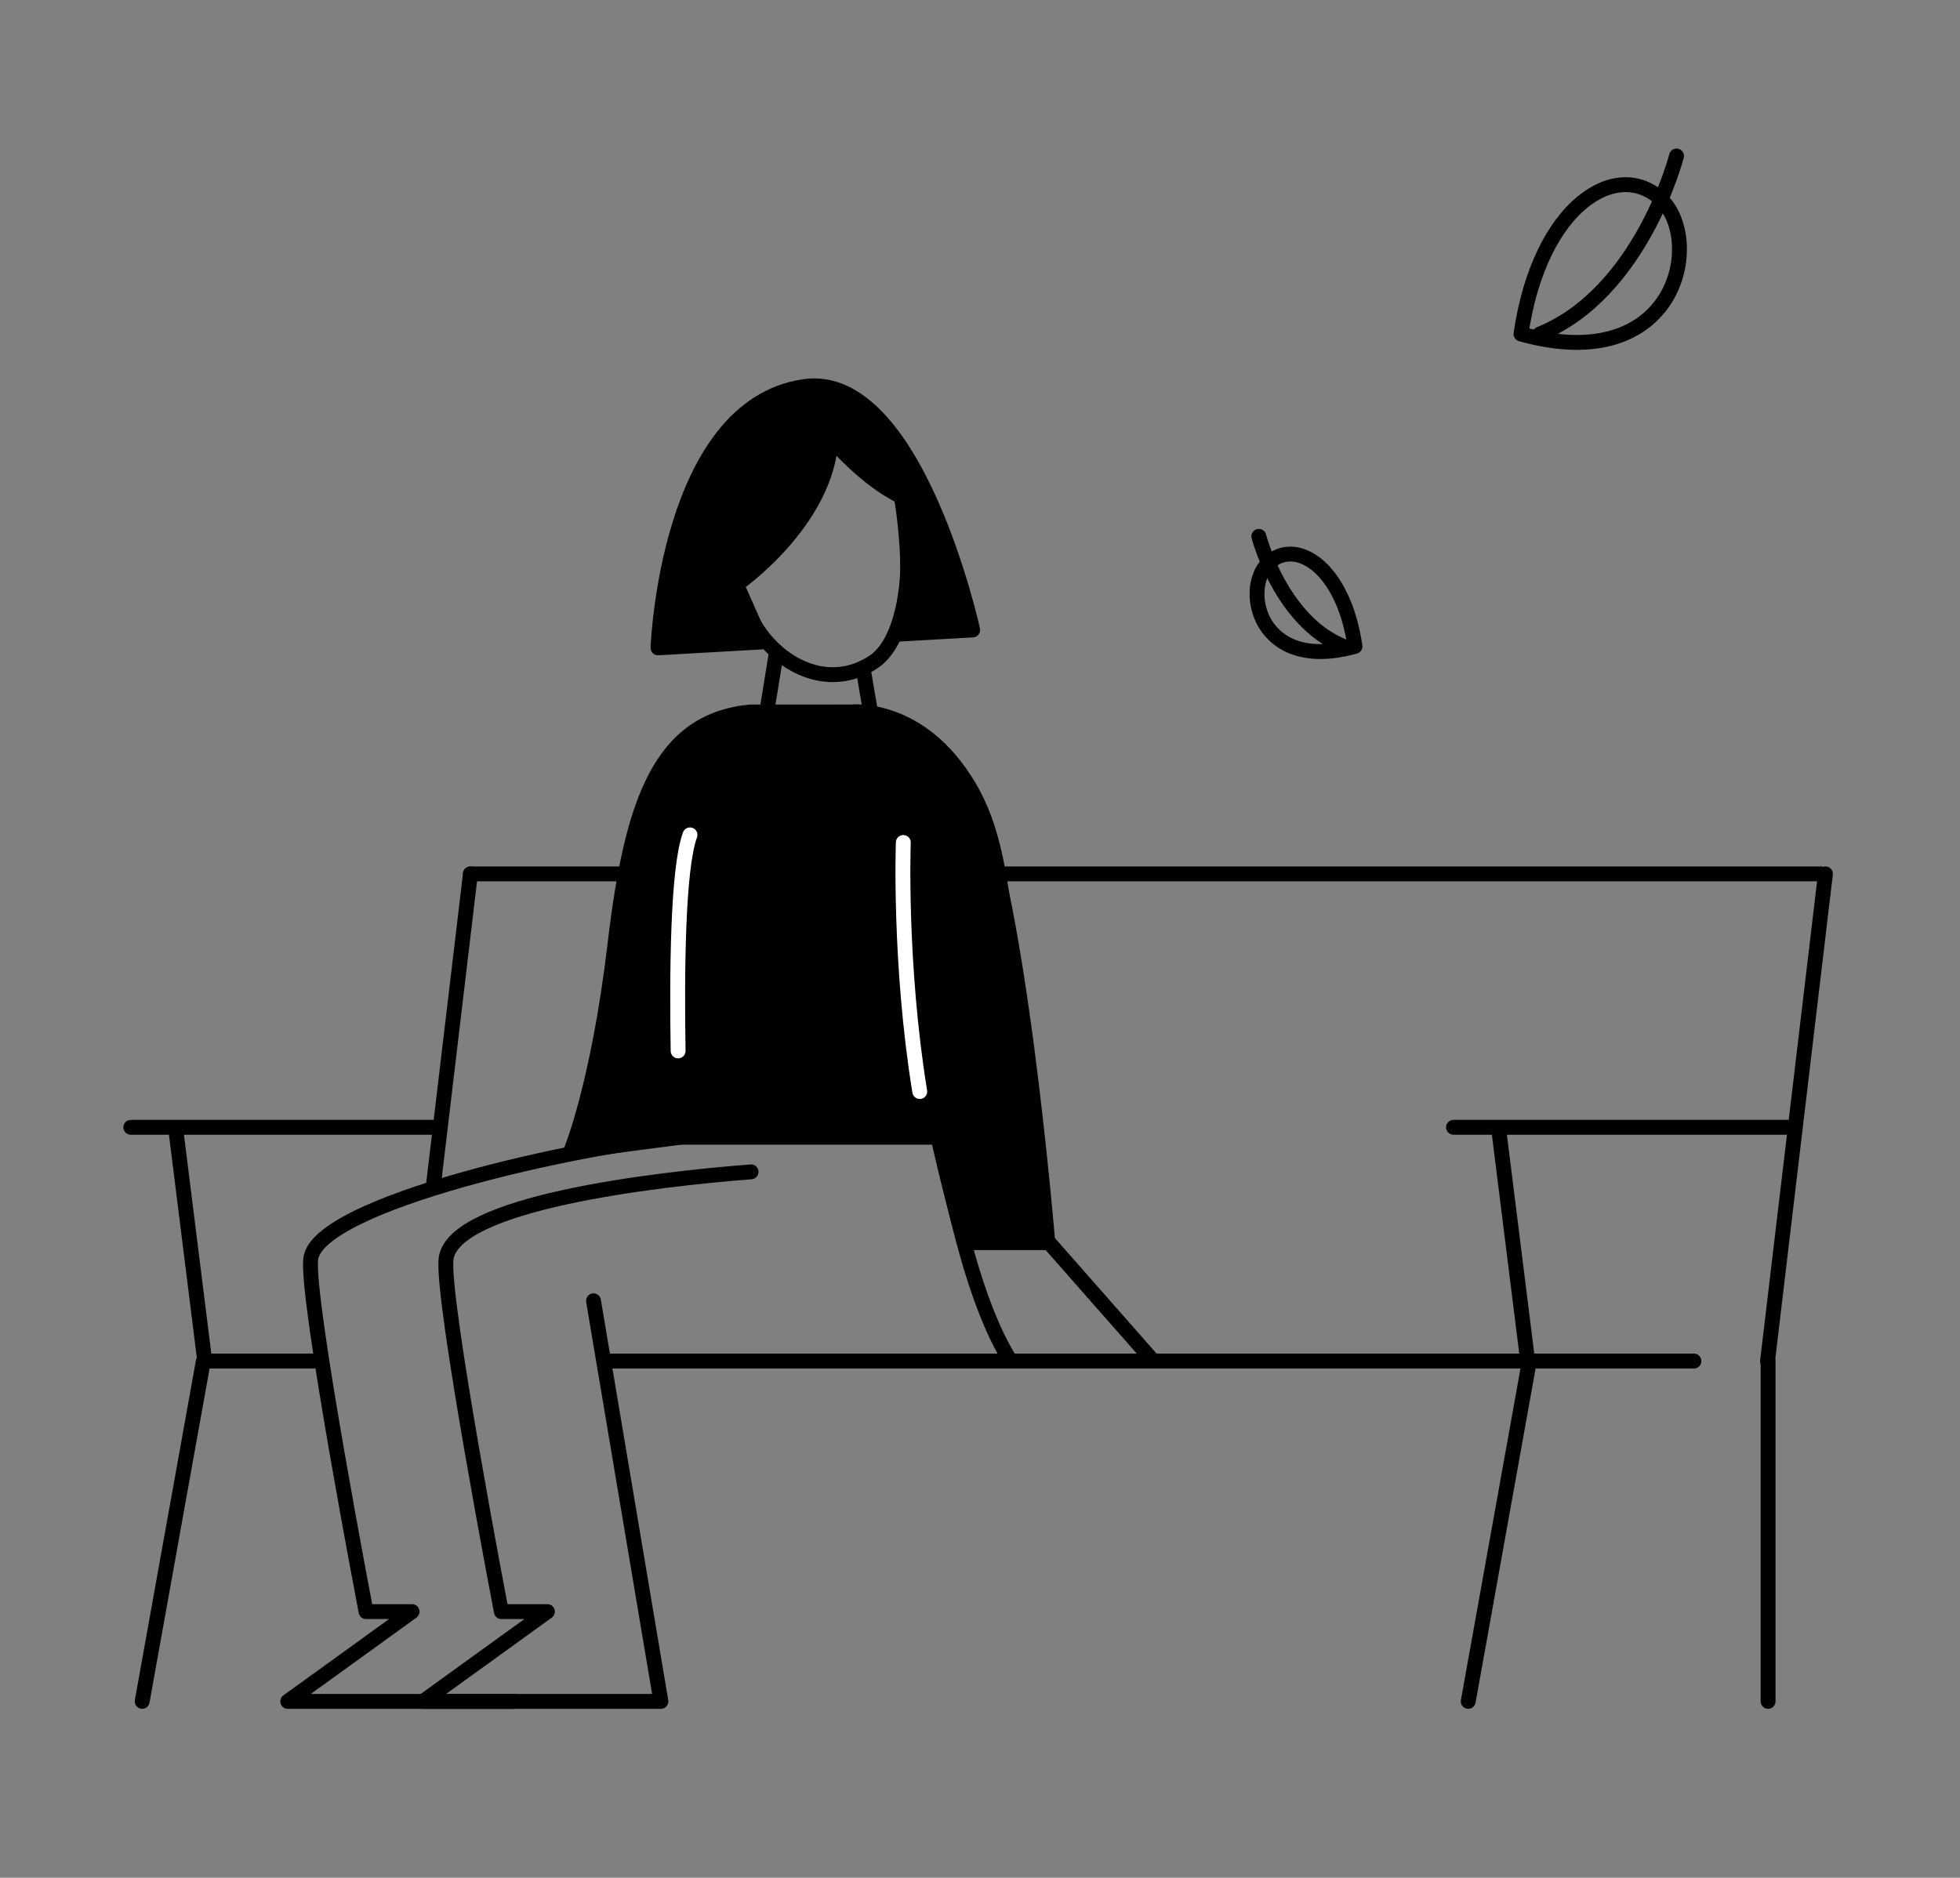 <svg width="527" height="505" viewBox="0 0 527 505" fill="none" xmlns="http://www.w3.org/2000/svg">
<rect x="0" y="0" width="527" height="505" fill="#808080" stroke="none"/>
<path d="M163.249 366.044H455.457" stroke="black" stroke-width="4" stroke-linecap="round" stroke-linejoin="round"/>
<path d="M55.977 366.044H84.297" stroke="black" stroke-width="4" stroke-linecap="round" stroke-linejoin="round"/>
<path d="M246.447 235.026H489.577" stroke="black" stroke-width="4" stroke-linecap="round" stroke-linejoin="round"/>
<path d="M126.487 235.026H167.76" stroke="black" stroke-width="4" stroke-linecap="round" stroke-linejoin="round"/>
<path d="M490.822 235.026L475.252 366.044" stroke="black" stroke-width="4" stroke-linecap="round" stroke-linejoin="round"/>
<path d="M126.487 235.026L116.539 318.732" stroke="black" stroke-width="4" stroke-linecap="round" stroke-linejoin="round"/>
<path d="M411.216 366.044L394.776 457.574" stroke="black" stroke-width="4" stroke-linecap="round" stroke-linejoin="round"/>
<path d="M410.759 366.044L403.149 305.154" stroke="black" stroke-width="4" stroke-linecap="round" stroke-linejoin="round"/>
<path d="M55.051 366.044L47.347 304.405" stroke="black" stroke-width="4" stroke-linecap="round" stroke-linejoin="round"/>
<path d="M475.396 457.574V366.044" stroke="black" stroke-width="4" stroke-linecap="round" stroke-linejoin="round"/>
<path d="M54.677 366.044L38.227 457.574" stroke="black" stroke-width="4" stroke-linecap="round" stroke-linejoin="round"/>
<path d="M188.606 223.464L191.146 206.204" stroke="black" stroke-width="4" stroke-linecap="round" stroke-linejoin="round"/>
<path d="M201.944 315.164C175.939 317.164 121.796 323.533 119.943 338.537C118.625 349.13 134.798 433.431 134.798 433.431H147.187L113.749 457.584H177.706L159.579 349.84" stroke="black" stroke-width="4" stroke-linecap="round" stroke-linejoin="round"/>
<path d="M201.653 191.484C177.637 193.848 169.908 215.432 165.373 253.826C160.838 292.22 153.427 309.724 153.427 309.724L182.979 305.848H252.209C252.209 305.848 256.869 326.716 259.586 334.195H281.727C281.727 334.195 273.486 233.492 260.461 211.442C247.435 189.392 228.852 191.472 228.852 191.472L201.653 191.484Z" fill="black" stroke="black" stroke-width="4" stroke-linecap="round" stroke-linejoin="round"/>
<path d="M138.174 457.584H77.366L110.805 433.431H98.416C98.416 433.431 82.242 349.13 83.549 338.537C85.413 323.533 156.996 307.848 183.002 305.848C183.002 305.848 180.058 239.334 185.525 224.536" stroke="black" stroke-width="4" stroke-linecap="round" stroke-linejoin="round"/>
<path d="M185.525 224.536C182.183 233.581 181.984 261.948 182.334 282.636" stroke="white" stroke-width="4" stroke-linecap="round" stroke-linejoin="round"/>
<path d="M309.353 365.215L278.555 330.217C278.555 330.217 278.101 313.509 276.373 300.892C268.065 240.3 272.384 216.489 248.106 198.201" stroke="black" stroke-width="4" stroke-linecap="round" stroke-linejoin="round"/>
<path d="M242.877 226.582C242.877 226.582 249.932 329.843 270.993 364.85" stroke="black" stroke-width="4" stroke-linecap="round" stroke-linejoin="round"/>
<path d="M242.878 226.582C242.878 226.582 241.696 259.018 247.3 293.565" stroke="white" stroke-width="4" stroke-linecap="round" stroke-linejoin="round"/>
<path d="M202.329 167.146C208.926 179.031 222.91 186.09 235.002 177.934C253.037 165.773 244.791 89.944 206.75 108.231C192.223 115.228 185.299 131.378 202.329 167.146" stroke="black" stroke-width="4" stroke-linecap="round" stroke-linejoin="round"/>
<path d="M198.041 157.224C198.041 157.224 222.256 140.431 223.463 118.037C223.463 118.037 232.838 129.138 242.366 133.525C243.711 141.747 246.145 163.296 240.585 170.614L261.532 169.421C261.532 169.421 246.272 99.559 216.184 103.971C179.288 109.384 176.925 174.239 176.925 174.239L204.919 172.645L198.041 157.224Z" fill="black" stroke="black" stroke-width="4" stroke-linecap="round" stroke-linejoin="round"/>
<path d="M208.793 175.234L206.088 191.936" stroke="black" stroke-width="4" stroke-linecap="round" stroke-linejoin="round"/>
<path d="M232.049 179.641L234.135 191.936" stroke="black" stroke-width="4" stroke-linecap="round" stroke-linejoin="round"/>
<path d="M338.47 144.24C338.47 144.24 344.289 166.961 361.192 173.836" stroke="black" stroke-width="4" stroke-linecap="round" stroke-linejoin="round"/>
<path d="M341.05 151.445C333.835 158.311 338.471 181.051 364.324 173.837C361.192 152.308 348.265 144.57 341.05 151.445Z" stroke="black" stroke-width="4" stroke-linecap="round" stroke-linejoin="round"/>
<path d="M450.78 41.952C450.78 41.952 441.368 78.708 414.024 89.831" stroke="black" stroke-width="4" stroke-linecap="round" stroke-linejoin="round"/>
<path d="M446.607 53.608C458.278 64.715 450.78 101.503 408.956 89.831C414.023 55.004 434.935 42.486 446.607 53.608Z" stroke="black" stroke-width="4" stroke-linecap="round" stroke-linejoin="round"/>
<path d="M480.884 303.183L390.812 303.183" stroke="black" stroke-width="4" stroke-linecap="round"/>
<path d="M117.677 303.183H35.167" stroke="black" stroke-width="4" stroke-linecap="round"/>
</svg>
